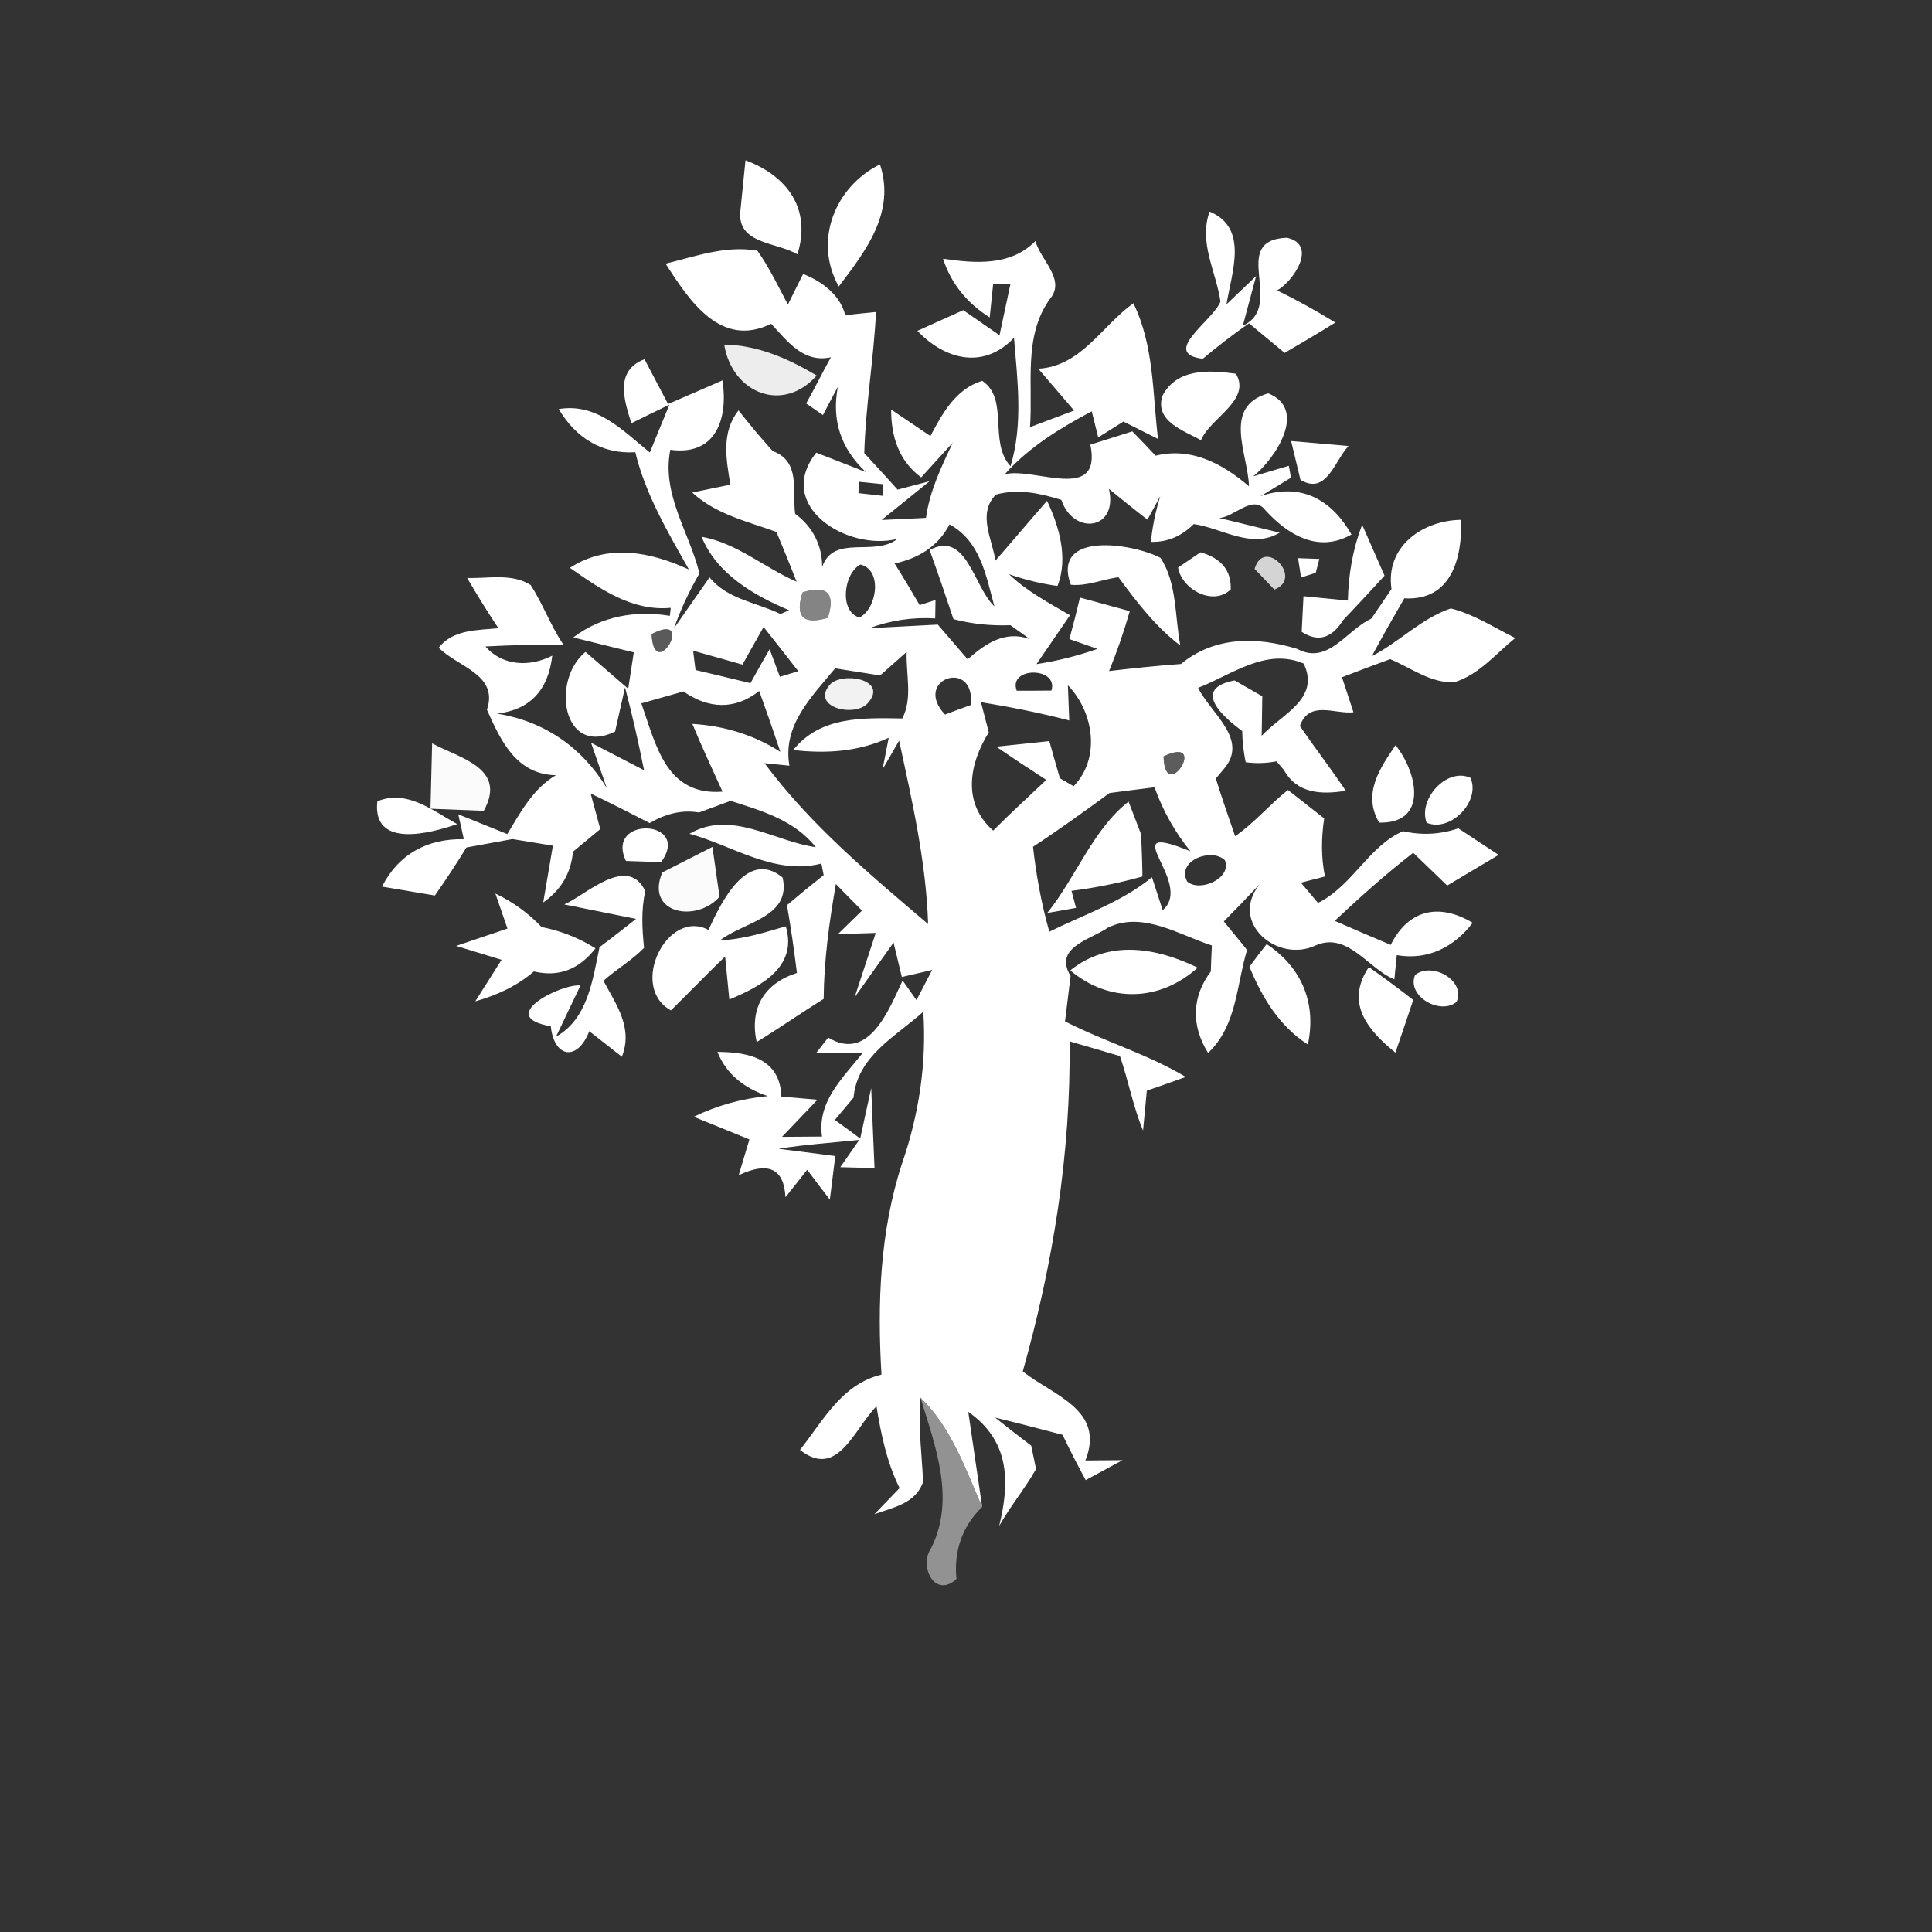 <svg width="128pt" height="128pt" viewBox="0 0 128 128" xmlns="http://www.w3.org/2000/svg">
    <rect x="0" y="0" width="128" height="128" fill="#333333" stroke="none"/>
    <g fill="#fff">
        <path d="M49.39 10.62c2.74 1.02 4.39 3.2 3.44 6.23-1.36-.82-4-.66-3.78-2.86.09-.84.25-2.53.34-3.37zM55.57 18.98c-1.69-3.01-.27-6.6 2.73-8.09 1.04 3.17-.92 5.71-2.73 8.09zM80.14 14.02c2.62 1.08 1.45 4.05 1.12 6.14l1.96-1.87-.88 3.29c2.87-1.33-.98-5.67 2.92-5.83 2.08.46.41 2.91-.65 3.49 1.32.64 2.61 1.36 3.86 2.13-1.11.69-2.23 1.35-3.36 2.01l-2.36-1.96c-1.06.74-2.08 1.52-3.06 2.35-2.85-.35.68-2.53 1.17-3.79-.29-1.99-1.46-3.92-.72-5.96z"/>
        <path d="M62.48 17.14c2.12.31 4.46.51 6.12-1.17.32 1.23 2.02 2.55.98 3.81-1.81 2.47-1.13 5.67-1.34 8.52.73-.28 2.19-.82 2.92-1.1-.79-.92-1.58-1.85-2.37-2.77 2.84-.16 4.21-2.84 6.3-4.34 1.37 2.82 1.27 5.96 1.63 8.99l-2.29-1.15c-.42.26-1.25.79-1.67 1.05l-.43-1.73c-2.1 1.12-4.16 2.37-5.76 4.17 1.96-.49 6.46 1.93 5.67-1.96.7-.22 2.09-.66 2.78-.88.52.53 1.03 1.06 1.54 1.61 2.37-.58 4.42.52 6.19 2.03-.07-2.18-1.79-5.27 1.27-6.16 2.65 1.06.47 4.33-.99 5.5l2.36-.7.14.79c-.5.31-1.51.92-2.01 1.22 2.66-.91 4.69.21 6.02 2.54-2.2 1.25-4.2.03-5.69-1.59-.84-1.14-2.14.51-3.1.49l4.03.98c-1.85 1.12-3.81-.3-5.69-.57-.81.81-1.76 1.21-2.84 1.18.1-1.02.31-2.03.62-3.03l-.85 1.56c-.86-.67-1.71-1.35-2.55-2.04.63 2.75-2.37 3.09-3.15.73-1.41-.44-2.88-.76-4.34-.35-1.24 1.27-.25 2.92-.03 4.37 1.15-1.31 2.27-2.65 3.42-3.96.8 1.69 1.42 3.81.69 5.64-1.09-.15-2.16-.41-3.21-.78 1.18 1.14 2.64 1.9 4.04 2.72-.55.81-1.66 2.43-2.22 3.24 1.38-.21 2.73-.55 4.04-1.01l-1.86-.65c.25-.91.48-1.83.7-2.75.83.23 2.48.67 3.3.9-.38 1.34-.84 2.67-1.37 3.97 1.58-.19 3.17-.35 4.76-.47 2.25-1.85 5.04-1.81 7.7-1 2.05 1.1 3.26-1.25 4.91-2 .34-.49 1.01-1.48 1.34-1.97-.41-2.79 2.02-4.54 4.61-4.58.09 2.53-.65 5.39-3.76 5.2-.73 1.27-1.46 2.53-2.15 3.83 1.82-.93 3.27-2.5 5.23-3.16 1.53.38 2.87 1.27 4.27 1.96-1.28 1.03-2.39 2.42-4.01 2.92-1.55.11-2.9-.95-4.28-1.52-1.07.39-2.13.79-3.19 1.2.25.77.51 1.54.76 2.32-1.24.14-2.93-.83-3.55.91.99 1.44 2.06 2.83 3.04 4.29-1.57.26-3.23.21-4.09-1.37l-.5-.58c-.68.13-1.36.15-2.04.06-.14-.68-.22-1.37-.23-2.07-1.24-.91-3.41-2.8-.5-3.35.46.27 1.38.79 1.83 1.05l-.04 2.62c1.3-1.42 3.91-2.44 2.78-4.79-2.51-1.06-4.75.74-6.99 1.61.85 1.72 3.38 3.41 1.71 5.37l-.54.64c.4 1.28.84 2.55 1.28 3.82 1.28-.88 2.28-2.1 3.5-3.06l2.4 1.88c-.19 1.28-.21 2.57.05 3.85-.4.1-1.19.31-1.59.41.28.33.84 1 1.13 1.34 2.28-1.12 3.39-3.8 5.64-4.75 1.23.28 2.46.22 3.66-.19.89.59 1.78 1.17 2.67 1.76-1.14.68-2.27 1.35-3.41 2.03-.75-.72-1.5-1.45-2.25-2.17-1.82 1.41-3.53 2.94-5.2 4.51 1.23.54 2.47 1.07 3.71 1.59 1.17-2.35 3.21-2.79 5.43-1.46-1.23 1.6-2.96 2.5-5.03 2.14l-.16 1.61c-1.74-.72-3.08-3.15-5.18-2.27-2.54 1.24-5.81-1.49-3.74-4.04-.78.83-1.58 1.66-2.38 2.47.51.63 1.04 1.25 1.54 1.89-.71 2.35-.67 5.01-2.58 6.82-1.13-1.81-1.09-3.7.18-5.4.01-.43.05-1.29.07-1.72-2.18-.7-4.6-2.3-6.89-1.18-1.17.81-3.63 1.31-2.47 3.2-.09.75-.28 2.26-.37 3.01 2.62 1.34 5.48 2.17 8 3.68-.64.23-1.93.69-2.58.91-.06.66-.19 1.98-.25 2.64-.66-1.59-.97-3.3-1.53-4.93-.84-.25-2.5-.74-3.34-.98.1 7.38-1.1 14.78-3.1 21.87 2.03 1.61 5.48 2.54 4.15 5.9.62-.01 1.85-.02 2.46-.02-.81.44-1.63.88-2.44 1.32-.54-.99-1.05-1.99-1.53-3-1.49-.39-2.98-.78-4.47-1.14.79.63 1.59 1.25 2.39 1.86l.32 1.55c-.74 1.3-1.7 2.46-2.44 3.76.7-2.87.73-5.61-2.05-7.55l.92 6.3c-1.11-2.53-2.05-5.28-4.09-7.24-.16 1.87.09 3.71.18 5.57-.49 1.45-1.99 1.7-3.23 2.15.42-.43 1.25-1.3 1.67-1.73-.84-1.7-1.23-3.56-1.53-5.42-1.51 1.54-2.58 4.85-5.07 2.89 1.56-1.96 2.75-4.34 5.4-4.99-.28-4.7-.11-9.47 1.36-13.98 1.12-3.24 1.64-6.64 1.41-10.06-1.84 1.66-4.37 2.93-4.62 5.69l-1.24 1.48c.56.4 1.13.81 1.68 1.23l.73-3.34c.05 1.33.16 3.97.22 5.3l-2.27-.06 1.26-1.81c-1.78.19-3.58.3-5.35.59l3.76.48-.36 2.89c-.38-.49-1.13-1.48-1.5-1.98-.36.46-1.08 1.37-1.44 1.82-.1-1.9-1.13-2.39-3.1-1.46.18-.59.53-1.78.71-2.37-.92-.38-2.77-1.13-3.69-1.5 1.55-.75 3.19-1.21 4.91-1.37-1.5-.5-2.74-1.42-3.34-2.93 2.12.01 4.15.46 4.24 2.96.6.05 1.8.16 2.39.21l-2.35 2.46c.66 0 1.99-.01 2.65-.02-.33-2.35 1.4-3.89 2.71-5.56-.78.01-2.33.03-3.1.03.2-.25.6-.77.8-1.03 2.72 1.67 4.07-1.96 4.93-3.78l.92 1.3 1.04-2c-.51.12-1.51.35-2.01.47-.14-.57-.41-1.71-.55-2.28-.64.9-1.94 2.72-2.58 3.63.35-1.07 1.05-3.21 1.4-4.27l-2.51.08 1.6-1.56c-.58-.58-1.15-1.17-1.73-1.76-.44 2.52-.79 5.05-.81 7.61-1.5.93-2.94 1.94-4.44 2.86-.48-2.25.49-3.88 2.67-4.58-.19-1.5-.4-3-.66-4.49.8-.68 1.61-1.34 2.43-1.99l-.15-.77c-3.08.81-5.88-1.19-8.74-1.97 2.76-1.61 5.6.5 8.37.89-1.4-1.78-3.59-2.42-5.65-3.07-.52.19-1.57.58-2.09.77-1.17-.2-2.26.11-3.27.7-1.3-.67-2.6-1.33-3.91-1.96l.64 2.36c-.6.5-1.21 1-1.81 1.5-.13 1.41-.78 2.53-1.97 3.36l.64-3.76-2.68-.44-3.05.56c-.66 1.08-1.36 2.14-2.09 3.18-1.17-.2-2.33-.39-3.5-.59 1.09-2.14 2.99-3.19 5.42-3.14-.09-.41-.27-1.24-.37-1.65 1.09.43 2.16.88 3.25 1.31.88-1.45 1.7-3.01 3.22-3.9-2.63-.05-3.66-2.3-4.57-4.34.8-2.35-1.99-2.85-3.19-4.11.95-1.22 2.56-1.15 3.95-1.29-.73-1.09-1.41-2.2-2.07-3.33 1.4.05 2.95-.33 4.21.47.81 1.26 1.32 2.69 2.16 3.94-1.72 0-3.45.04-5.16.13 1.11 1.28 2.9 1.39 4.43.61-.27 2.3-1.48 3.58-3.65 3.84 3.13.51 5.61 2.22 7.26 4.93l-1.04-3c.88.45 2.63 1.37 3.51 1.82-.37-1.84-.78-3.67-1.26-5.49-.16.73-.5 2.19-.66 2.93-3.48 1.69-4.26-3.4-1.96-5.28.7.61 2.12 1.83 2.83 2.44.09-.6.28-1.8.37-2.41-1-.24-3.01-.74-4.01-.99 1.88-1.42 4.13-1.8 6.4-1.43l.06-.53c-2.57.24-4.69-1.26-6.68-2.65 2.5-1.63 5.34-1.06 7.88.11-1.4-2.49-2.87-4.96-3.55-7.77-2.22.15-3.98-.99-5.07-2.86 2.53-.42 4.25 1.43 6.03 2.88.32-.79.98-2.38 1.3-3.17-.63.3-1.89.92-2.52 1.23-.5-1.57-1.1-3.49.87-4.24.39.74 1.17 2.23 1.56 2.97.91-.39 2.71-1.18 3.61-1.57.37 2.52-.41 5.02-3.46 4.6-.59 2.95 1.26 5.45 1.93 8.19-.68 1.17-1.24 2.38-1.69 3.64.59-.84 1.77-2.53 2.36-3.38 1.17 1.46 3.1 1.65 4.7 2.43l.57-.25c-2.34-.99-4.79-2.4-5.8-4.87 2.35.42 4.16 2.05 6.3 2.98-.43-1.1-.88-2.2-1.34-3.3-1.94-.7-4.02-1.17-5.58-2.61l2.53-.52c-.28-1.69-.62-3.45.54-4.92.73.93 1.48 1.83 2.27 2.7 1.86.67 1.28 2.64 1.48 4.15 1.15.84 1.8 2.1 1.79 3.52.77-2.2 3.45-.64 4.99-1.86-3.3.84-8.18-2.17-5.38-5.71l3.28 1.28c-1.66-1.56-2.27-3.44-1.85-5.64-.25.47-.75 1.4-.99 1.87l-1.11-.77c.57-1.01 1.08-2.05 1.64-3.06-1.82.4-2.87-1.05-3.96-2.22-3.34 1.65-5.43-1.54-6.99-3.98 1.99-.49 4-1.23 6.08-.86.79 1.12 1.38 2.36 2.02 3.57.25-.51.75-1.52 1.01-2.03 1.22.48 2.45 1.37 2.79 2.73.51-.06 1.53-.16 2.04-.21-.16 3.13-.69 6.22-.78 9.35.74.8 1.48 1.61 2.21 2.42l2.12-.56c-.79.64-2.38 1.93-3.18 2.57l2.94-.14c.24-1.78 1.02-3.38 1.77-4.98-.52.57-1.57 1.73-2.09 2.3-1.49-1.1-1.99-2.72-1.99-4.5.86.58 1.73 1.17 2.6 1.76.81-1.52 1.67-3.11 3.43-3.66 1.81 1.2.4 4.06 1.88 5.66.84-2.78.46-5.68.23-8.51-2.02 2.13-4.58 1.45-6.4-.46.76-.34 2.28-1.03 3.04-1.37.6.41 1.8 1.25 2.4 1.66.18-.86.55-2.57.73-3.42-.29 0-.87.01-1.15.02l-.23 2.22c-1.48-.93-2.56-2.23-3.09-3.89m2.01 14.1c.28.31.28.31 0 0m-7.57.68l-.05.75c.41.05 1.21.14 1.61.18l.03-.77-1.59-.16m5.99 2.82c-.76 1.47-2.08 2.26-3.64 2.59.57.91 1.12 1.83 1.66 2.76l1.05-.34c-.01.31-.01.92-.02 1.22-1.5-.09-2.96.13-4.37.65l4.54-.24c.66.76 1.32 1.53 1.98 2.3 1.18-1.04 2.47-1.93 4.12-1.34-.32-.23-.97-.69-1.29-.92-1.29.05-2.55-.08-3.77-.4-.51-1.53-1.03-3.06-1.58-4.58 2.46-1.33 2.92 2.46 4.29 3.73-.56-2.06-.93-4.31-2.97-5.43m-5.97 6.17c1.15-.56 1.56-3.14.07-3.51-1.11.56-1.44 3.12-.07 3.51m-3.76-1.67c-.53 1.61.03 2.18 1.67 1.69.51-1.62-.04-2.18-1.67-1.69m-10.01 2.77c.15 3.34 3.01-1.58 0 0m6.02 2.02l-3.27-.92.16 1.28c.91.21 2.73.65 3.64.87.42-.76.84-1.5 1.27-2.25l.68 1.83 1.22-.37c-.76-.98-1.53-1.96-2.3-2.93-.47.83-.94 1.66-1.4 2.49m9.12.72c-.75-.12-2.24-.35-2.98-.47-1.54 1.87-3.5 3.76-3.03 6.45l-1.65-.17c3.05 4.1 6.97 7.37 10.84 10.66-.13-4.11-1.06-8.15-1.92-12.15l-1.1 1.9c.1-.52.31-1.57.41-2.09-2.01.93-4.16 1.06-6.33.81 1.82-2.25 4.6-2.13 7.23-2.09.7-1.36.23-2.95.29-4.41l-1.76 1.56m4.3 2.59c.42-.16 1.28-.48 1.71-.63.32-3.16-3.91-1.7-1.71.63m4.75-1.58c.57 0 1.73 0 2.3-.01.48-1.58-2.89-1.59-2.3.01m-24.87.84c.97 2.76 1.64 6.14 5.38 5.85-.68-1.49-1.37-2.97-2-4.49 2.08.12 4.07.72 5.83 1.85-.45-1.35-.92-2.7-1.4-4.03-1.62 1.28-3.38 1.18-5.02.03-.7.2-2.09.59-2.79.79m22.5-.08l.52 2c-1.3 2.08-1.78 4.69.29 6.51 1.14-1.15 2.34-2.24 3.52-3.36-1.12-.72-2.22-1.45-3.32-2.2.88-.09 2.64-.28 3.52-.37.17.61.52 1.85.7 2.46l.91.53c1.81-1.87 1.33-4.93-.38-6.69l.09 2.33c-1.93-.5-3.89-.89-5.85-1.21m12.22 1.67c.51.49.51.49 0 0m-.12 1.92c.07 3.3 3.07-1.46 0 0m-3.58 2.43c-1.67 1.22-3.34 2.43-5.07 3.56.21 1.9.56 3.79 1.08 5.63 2.3-1.14 4.79-1.96 6.8-3.61.18.55.53 1.64.71 2.18 2.16-1.82-3.42-6.04 1.84-3.9-1.04-1.28-1.83-2.7-2.38-4.24-1 .12-1.99.25-2.98.38m5.14 5.86c.85.75 3-.23 2.5-1.41-.91-.86-3.22.05-2.5 1.41z"/>
        <path d="M77.02 26.21c.97-1.83 3.11-1.69 4.86-1.45 1.06 1.75-1.76 2.98-2.31 4.41-1.09-.63-3.11-1.24-2.55-2.96zM85.54 29.22c.95.08 2.85.25 3.8.33-.92.99-1.46 3.28-3.18 2.24-.16-.65-.47-1.93-.62-2.57zM89.3 39.79c.04-1.72.32-3.41.95-5.02.37.84 1.11 2.53 1.48 3.37-.91.99-1.82 1.98-2.75 2.95-.75 1.21-1.67 1.47-2.74.77l.12-2.36c.74.07 2.2.22 2.94.29zM70.94 38.74c-1.29-3.58 4.09-2.75 5.95-1.78 1.1 1.68.94 3.9 1.31 5.81-1.64-1.24-2.89-2.89-4.1-4.53-1.06.14-2.09.61-3.16.5zM78.05 37.6l1.49-1.01c1.37.39 2.04 1.2 2 2.46-1.17 1.13-3.25 0-3.49-1.45zM86 36.98c.35.01 1.06.04 1.41.05l-.24.92-.97.31-.2-1.28zM91.37 54.5c-1.11-1.92.04-3.58 1.09-5.13 1.46 1.83 2.18 5.21-1.09 5.13zM94.52 54.51c-.59-1.54 1.32-3.69 2.9-2.98.7 1.55-1.32 3.64-2.9 2.98zM25 53.09c1.96-.81 3.67.62 5.29 1.51-1.75.6-5.64 1.66-5.29-1.51zM69.38 60.49c1.9-2.35 3.04-5.56 5.39-7.38.21.54.62 1.62.83 2.16.04.93.08 1.87.09 2.8-1.54.43-3.11.75-4.7.95l.3 1.13-1.91.34zM41.47 57.04c-1.42-3 4.39-2.77 2.33.08l-2.33-.08zM37.38 59.92c1.4-.58 4.19-3.36 5.37-.88-.28 1.26-.21 2.5-.08 3.76-.81.83-1.83 1.41-2.69 2.18.86 1.6 1.97 3.13 1.22 5.03-.54-.42-1.62-1.27-2.16-1.69-.78 2.02-2.33 1.77-2.55-.33-3.73-.63.72-2.84 1.97-2.7-.41.85-1.22 2.54-1.62 3.39 2.11-1.18 2.43-3.79 2.88-5.93.82-.61 1.61-1.24 2.42-1.87l-4.76-.96zM46.94 61.61c.8-1.75 2.54-5.42 4.91-3.47.6 2.63-2.59 2.95-4.15 4.16 1.5-.06 2.93-.51 4.36-.93.81 2.7-1.66 3.98-3.74 4.85l-.28-2.85c-1.22 1.18-2.39 2.39-3.59 3.57-2.82-1.55-.25-6.78 2.49-5.33z"/>
        <path d="M32.82 59.2c1.16.56 2.18 1.29 3.06 2.22 1.28.25 2.47.72 3.57 1.41-1.09 1.41-2.45 1.92-4.08 1.53-1.12.97-2.46 1.58-3.88 1.98.43-.69 1.31-2.06 1.74-2.75l-3.01-.92c.85-.29 2.55-.86 3.4-1.15l-.8-2.32zM70.91 64.29c2.56-2.06 5.69-1.51 8.44-.18-2.49 2.25-5.87 2.36-8.44.18zM82.78 64.05c.37-.51.75-1.01 1.14-1.5 2.33 1.55 3.31 3.91 2.73 6.65-1.89-1.21-3.04-3.12-3.87-5.15zM92.45 69.74c-1.84-1.49-3.35-3.29-1.76-5.67 1 .7 1.98 1.43 2.94 2.18-.29.87-.88 2.62-1.18 3.49zM93.75 64.6c1.1-.9 3.38.34 2.75 1.78-1.07.89-3.32-.37-2.75-1.78z"/>
    </g>
    <path fill="#f4f4f4" opacity=".96" d="M47.98 22.83c2.24.04 4.24.93 6.13 2.05-2.25 2.54-5.61 1.16-6.13-2.05z"/>
    <path fill="#3c3c3c" opacity=".24" d="M64.49 31.24c.28.31.28.31 0 0z"/>
    <path fill="#e6e6e6" opacity=".9" d="M83.12 37.69c.62-2.15 3.29.61 1.31 1.37-.33-.34-.99-1.03-1.31-1.37z"/>
    <path fill="#acacac" opacity=".67" d="M53.18 39.24c1.63-.49 2.18.07 1.67 1.69-1.64.49-2.2-.08-1.67-1.69z"/>
    <path fill="gray" opacity=".51" d="M43.17 42.01c3.01-1.58.15 3.34 0 0z"/>
    <path fill="#f8f8f8" opacity=".97" d="M54.98 45.36c.81-.88 3.85-.36 2.56 1.17-.81 1.06-3.87.35-2.56-1.17z"/>
    <path fill="#232323" opacity=".14" d="M67.36 45.76c-.59-1.6 2.78-1.59 2.3-.01-.57.01-1.73.01-2.3.01z"/>
    <path fill="#d2d2d2" opacity=".82" d="M77.21 48.19c.51.49.51.49 0 0z"/>
    <g fill="#fbfbfb">
        <path d="M28.63 49.25c1.83.99 4.99 1.63 3.42 4.47-.88-.03-2.65-.1-3.53-.14.03-1.08.08-3.24.11-4.33zM43.88 57.8c.83-.42 2.49-1.27 3.32-1.69.12.83.35 2.47.47 3.3-1.52 1.75-4.95 1.13-3.79-1.61z"/>
    </g>
    <path fill="#838383" opacity=".51" d="M77.09 50.11c3.07-1.46.07 3.3 0 0z"/>
    <path fill="#595959" opacity=".35" d="M84.35 70.26c.5.57.5.57 0 0z"/>
    <path fill="#b8b8b8" opacity=".72" d="M60.98 92.6c2.04 1.96 2.98 4.71 4.09 7.24-1.32 1.27-1.89 2.93-1.7 4.77-1.44 1.34-2.51-.86-1.68-2.04 1.63-3.26.28-6.75-.71-9.97z"/>
</svg>
